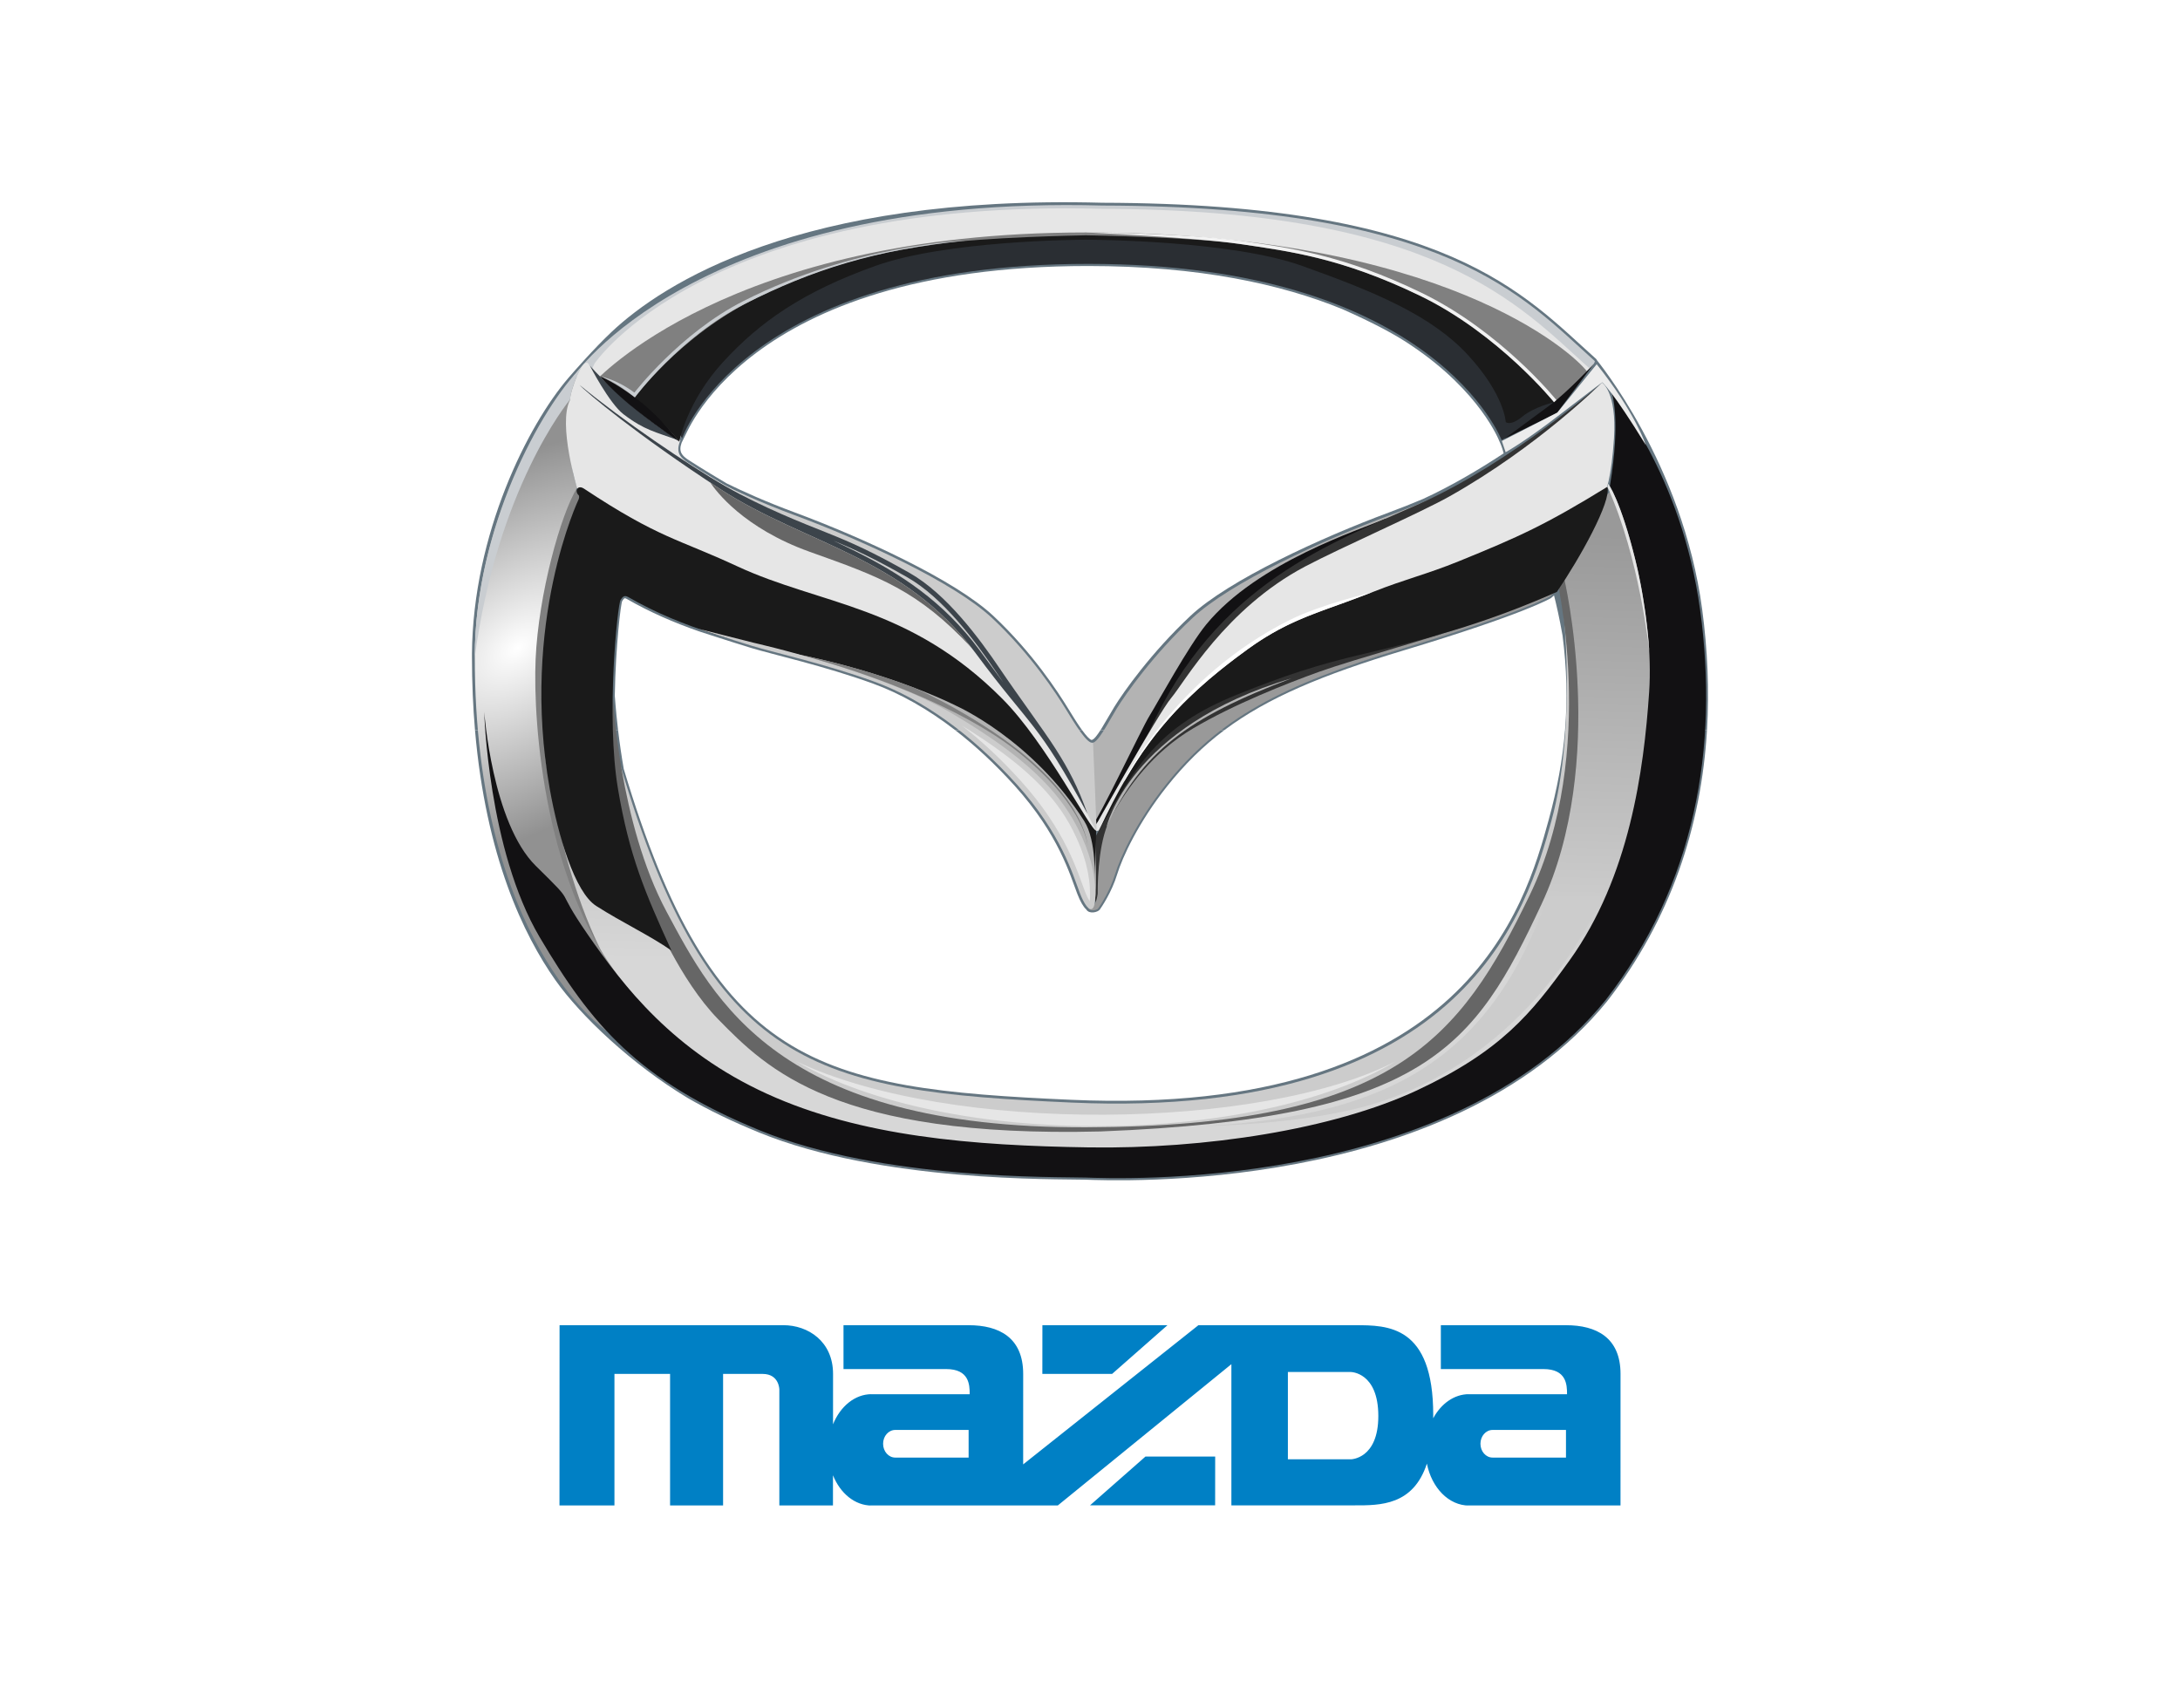 <svg width="97" height="76" viewBox="0 0 97 76" fill="none" xmlns="http://www.w3.org/2000/svg">
<path d="M0 12C0 5.373 5.373 0 12 0H85C91.627 0 97 5.373 97 12V64C97 70.627 91.627 76 85 76H12C5.373 76 0 70.627 0 64V12Z" fill="white"/>
<path d="M43.58 28.939C41.958 26.747 40.027 25.517 38.038 24.529C37.716 24.368 37.392 24.215 37.067 24.064C38.009 24.433 38.919 24.856 40.374 25.684C41.97 26.593 43.404 28.531 44.31 29.871C44.423 30.037 44.537 30.204 44.651 30.369C44.298 29.912 43.944 29.431 43.58 28.939Z" fill="#43565C"/>
<path fill-rule="evenodd" clip-rule="evenodd" d="M27.501 32.487C27.57 33.067 27.654 33.644 27.754 34.219C31.72 47.46 36.335 48.443 47.677 48.944C56.488 49.333 61.531 47.151 64.501 44.418C67.474 41.683 68.388 38.382 68.908 36.491C69.282 35.132 69.53 33.82 69.638 32.488L75.954 32.487C75.698 36.764 74.351 40.904 71.504 44.568C67.984 48.895 62.481 50.885 57.719 51.789C52.955 52.695 48.911 52.518 48.291 52.498C47.672 52.479 45.406 52.511 42.615 52.27C39.822 52.028 36.496 51.512 33.761 50.393C32.556 49.9 31.515 49.394 30.599 48.862C28.122 47.373 25.831 45.206 24.711 43.616C23.305 41.619 21.617 38.122 21.135 32.488L27.501 32.487ZM48.145 32.487C48.338 32.755 48.489 32.91 48.571 32.931C48.62 32.922 48.676 32.883 48.76 32.783C48.824 32.705 48.895 32.604 48.969 32.488L54.485 32.487C53.532 33.2 52.708 34.014 51.932 34.989C50.664 36.583 49.939 38.15 49.707 38.914C49.466 39.709 49.007 40.379 48.936 40.478C48.851 40.596 48.462 40.697 48.332 40.471C48.198 40.351 48.062 40.105 47.937 39.783C47.774 39.362 47.57 38.704 47.159 37.877C46.75 37.054 46.134 36.06 45.145 34.964C44.29 34.018 43.402 33.188 42.494 32.488L48.145 32.487Z" fill="#657681"/>
<path fill-rule="evenodd" clip-rule="evenodd" d="M21.135 32.487C21.048 31.473 21 30.388 21 29.23V29.194L21 29.159L21 29.124L21 29.089C21.044 23.746 23.501 18.902 25.292 16.817C25.538 16.53 26.442 15.496 27.222 14.762C29.465 12.655 35.531 8.658 49.05 9.023C56.739 9.041 61.422 10.05 64.59 11.422C66.175 12.108 67.378 12.884 68.388 13.67C69.394 14.453 70.207 15.246 71.015 15.969L71.036 15.989L71.046 16.016C71.051 16.032 74.873 20.621 75.739 27.117C75.979 28.915 76.06 30.713 75.954 32.487L69.638 32.487C69.75 31.128 69.716 29.748 69.525 28.276C69.39 27.51 69.249 26.898 69.147 26.495C69.17 26.48 69.011 26.616 69.011 26.616C69.011 26.616 67.89 27.31 62.459 28.943C58.848 30.029 56.406 31.05 54.485 32.487L48.97 32.487C48.985 32.464 49.001 32.439 49.016 32.414C49.202 32.116 49.401 31.752 49.584 31.454C49.99 30.795 51.221 29.045 52.971 27.407C54.679 25.809 58.779 23.927 61.809 22.803C62.317 22.615 62.821 22.416 63.319 22.204C64.566 21.631 65.8 20.903 66.907 20.174C66.834 19.892 66.752 19.711 66.708 19.619C66.708 19.619 66.655 19.482 66.531 19.25C66.405 19.013 66.206 18.677 65.911 18.276C65.32 17.475 64.346 16.414 62.815 15.386C62.103 14.895 61.073 14.351 59.723 13.755C57.036 12.654 53.372 11.838 48.41 11.838C40.724 11.838 36.229 13.773 33.659 15.696C32.373 16.658 31.566 17.619 31.081 18.337C30.84 18.695 30.678 18.994 30.576 19.203C30.477 19.407 30.329 19.701 30.329 19.701C30.183 20.109 30.349 20.283 30.647 20.477C31.251 20.869 32.156 21.407 32.322 21.506C33.056 21.869 34.067 22.324 35.359 22.803C38.389 23.927 42.489 25.809 44.198 27.407C45.95 29.047 47.096 30.83 47.499 31.485C47.682 31.782 47.898 32.139 48.102 32.428C48.117 32.449 48.131 32.469 48.145 32.488L42.494 32.487C41.293 31.561 40.058 30.86 38.826 30.414C36.643 29.624 34.406 29.134 33.424 28.835C32.956 28.692 32.392 28.513 31.93 28.364C31.679 28.284 31.429 28.203 31.178 28.121L31.061 28.081C30 27.711 28.912 27.244 27.886 26.652C27.846 26.629 27.821 26.623 27.807 26.623C27.797 26.622 27.786 26.625 27.778 26.631C27.767 26.639 27.753 26.651 27.737 26.673C27.718 26.697 27.702 26.724 27.686 26.748C27.626 26.837 27.394 28.726 27.355 30.958C27.36 30.958 27.39 31.552 27.501 32.488L21.135 32.487" fill="#657681"/>
<path d="M27.59 34.008C31.591 47.552 36.245 48.562 47.689 49.067C65.35 49.847 67.988 40.319 69.03 36.533C70.18 32.355 69.536 26.892 69.536 26.892L71.33 32.998L67.788 44.476L62.821 48.149L57.531 49.755L49.069 50.719L38.26 49.755L32.143 46.68L29.061 42.272L27.865 38.094C27.865 38.094 27.359 35.11 27.59 34.008Z" fill="#CCCCCC"/>
<path d="M69.216 25.467C69.216 25.467 71.149 33.456 68.064 39.839C64.98 46.223 62.045 50.122 48.335 50.168C34.625 50.214 31.778 44.519 29.66 40.573C27.542 36.627 27.27 30.978 27.27 30.978L27.02 37.614L30.945 44.981L34.214 47.967L38.856 49.983L51.275 50.763L56.75 49.983L62.59 48.516L68.157 43.877L70.362 35.934L70.136 27.125C69.793 25.772 69.487 25.219 69.216 25.467Z" fill="#666666"/>
<path d="M24.839 21.282L26.112 22.115C26.112 22.115 25.912 31.357 25.872 31.514C25.833 31.67 25.872 36.668 25.872 36.668L27.501 43.01L26.786 43.607L23.331 34.486L23.689 26.954L24.404 22.234L24.839 21.282Z" fill="#808080"/>
<path d="M69.592 25.711C69.592 25.711 71.554 33.91 68.586 40.247C65.618 46.583 63.478 49.782 48.966 50.352C37.194 50.646 34.134 47.587 31.958 45.361C30.237 43.6 29.04 40.654 29.04 40.654C29.04 40.654 23.727 30.842 24.29 33.937C25.028 37.993 26.205 43.804 30.781 47.452C33.584 49.687 39.238 51.064 39.238 51.064L48.092 51.763L56.014 51.294L68.546 46.472L73.904 34.778C73.655 29.344 73.13 24.848 72.33 21.291L70.582 22.797L69.592 25.711Z" fill="url(#paint0_linear_401_12010)"/>
<path d="M25.368 17.777C25.368 17.777 25.137 20.243 25.689 21.691C24.943 22.884 23.96 26.458 23.833 29.329C23.705 32.201 24.243 39.693 27.951 43.97C27.332 45.139 26.963 45.859 26.963 45.859C26.963 45.859 21.126 41.905 21.126 29.244C21.126 23.139 24.421 17.652 26.169 16.204C25.635 16.949 25.368 17.777 25.368 17.777Z" fill="url(#paint1_radial_401_12010)"/>
<path d="M21.545 31.675C21.545 31.675 21.713 37.81 24.01 41.701C26.307 45.593 28.38 48.081 33.819 50.307C39.258 52.532 47.074 52.364 48.311 52.404C49.549 52.443 64.444 53.108 71.435 44.514C75.441 39.358 76.482 33.252 75.648 27.146C74.813 21.04 71.71 17.473 71.71 17.473C71.71 17.473 72.141 18.58 71.631 21.639C72.388 22.952 73.615 27.314 73.379 30.803C73.144 34.292 72.502 39.025 69.844 42.73C68.136 45.112 66.781 46.778 63.05 48.523C59.319 50.267 53.605 51.14 48.44 51.061C43.275 50.983 38.306 50.581 34.133 48.679C29.96 46.778 27.741 43.887 26.15 41.584C24.559 39.28 25.786 40.448 23.843 38.536C21.899 36.624 21.545 31.675 21.545 31.675Z" fill="#121113"/>
<path d="M25.489 16.796C25.489 16.796 30.878 8.655 49.064 9.147C64.427 9.182 67.734 13.177 70.958 16.065C71.028 16.275 69.681 17.366 69.681 17.366L67.47 18.194L61.136 13.231L49.884 10.783C49.884 10.783 39.295 12.034 38.855 11.98C38.415 11.926 31.478 15.794 31.478 15.794L30.181 19.764L26.072 16.666L25.489 16.796" fill="#C9CDD1"/>
<path d="M26.454 16.178C26.454 16.178 31.386 8.816 49.048 9.294C63.969 9.328 67.593 13.592 70.725 16.396C69.726 17.248 68.674 17.129 68.674 17.129L66.924 18.081L60.772 13.261L49.844 10.883C49.844 10.883 39.56 12.098 39.133 12.046C38.705 11.993 31.968 15.75 31.968 15.75L28.394 17.967L26.236 16.669L26.454 16.178Z" fill="#E6E6E6"/>
<path d="M26.454 16.996C26.454 16.996 32.407 10.345 48.301 10.345C64.195 10.345 70.002 15.716 70.612 16.527C69.921 17.413 68.674 18.359 68.674 18.359C64.602 15.805 60.779 13.788 57.204 12.308L47.591 10.89C47.591 10.89 36.231 13.507 36.012 13.507C35.794 13.507 29.895 17.651 29.895 17.651C29.895 17.651 29.413 18.46 28.964 18.36C27.742 17.372 26.454 16.996 26.454 16.996Z" fill="#808080"/>
<path d="M66.818 19.591C66.818 19.591 63.837 11.743 48.427 11.743C33.017 11.743 30.35 19.503 30.35 19.503L29.613 18.214L32.235 14.634L39.18 11.464L44.004 10.728L48.61 10.501L54.514 10.821L59.163 11.81L65.579 15.05L69.055 17.799L69.303 18.078L66.818 19.591Z" fill="#2A2E33"/>
<path d="M66.382 20.806C66.382 20.806 64.895 21.796 61.864 22.92C58.833 24.044 54.752 25.92 53.062 27.501C51.32 29.131 50.095 30.873 49.694 31.525C49.293 32.177 48.819 33.144 48.566 33.05C48.535 33.608 48.409 36.939 48.409 36.939L48.598 37.065L50.188 34.322L55.463 28.594L57.864 26.04L66.044 22.142L66.382 20.806Z" fill="#B3B3B3"/>
<path d="M61.562 23.119C60.577 23.55 55.957 25.004 53.669 27.794C52.889 28.744 51.521 31.249 51.148 31.855C50.774 32.461 48.966 36.323 48.526 36.856C48.086 37.389 50.874 34.605 50.874 34.605C50.874 34.605 58.439 27.893 58.606 27.794C58.772 27.694 61.461 25.276 61.461 25.276C61.461 25.276 62.335 22.781 61.562 23.119" fill="#121113"/>
<path d="M71.213 17.093C71.213 17.093 67.251 20.582 63.215 22.393C59.179 24.204 54.145 25.937 51.131 32.555C48.84 36.591 54.71 28.932 54.71 28.932L57.798 26.721L64.963 23.532L68.625 21.188L71.213 17.093Z" fill="#333333"/>
<path d="M71.28 17.026C71.28 17.026 68.461 19.86 64.489 22.094C63.175 22.833 59.681 24.36 58.072 25.21C54.528 27.082 52.695 30.377 52.121 31.05C51.548 31.722 48.593 37.022 48.593 37.022L49.867 36.749L54.776 30.277L58.772 27.86L67.885 25.01L70.873 22.526C70.873 22.526 71.597 22.893 71.814 19.51C71.947 17.426 71.28 17.026 71.28 17.026L71.28 17.026Z" fill="#E6E6E6"/>
<path d="M64.577 28.145L58.542 30.08L55.156 31.471L50.868 34.66C50.868 34.66 49.858 36.459 49.776 36.841C49.694 37.222 49.066 39.294 49.066 39.294L48.984 39.975L48.765 40.248L48.574 39.021L48.682 37.347L49.519 35.801L50.486 34.142L52.288 32.207L54.773 30.735L58.979 29.426L62.474 28.527L64.577 28.145Z" fill="#333333"/>
<path d="M68.963 26.543C68.963 26.543 67.853 27.226 62.444 28.853C57.036 30.48 54.225 31.967 51.863 34.935C50.588 36.539 49.856 38.118 49.619 38.896C49.383 39.674 48.932 40.333 48.864 40.429C48.793 40.527 48.428 40.569 48.424 40.357C48.422 40.284 48.736 40.556 48.842 39.775C48.839 38.87 48.922 37.269 49.454 36.326C50.186 35.03 51.296 33.474 53.091 32.413C54.886 31.352 57.201 30.433 58.712 29.89C60.224 29.348 64.003 28.311 65.633 27.721C67.263 27.132 69.317 26.236 69.317 26.236L68.963 26.543Z" fill="#999999"/>
<path d="M48.727 37.222C48.727 37.222 48.815 39.708 48.727 39.971C48.639 40.233 48.204 39.839 48.204 39.839L46.434 35.718L43.944 33.145L40.163 30.788L38.503 30.135L35.838 29.306L34.745 28.978L34.526 28.346L40.098 29.7L44.27 31.879L46.412 33.886L48.007 36.066L48.727 37.222Z" fill="#B3B3B3"/>
<path d="M30.819 20.806C30.819 20.806 32.306 21.796 35.338 22.92C38.369 24.044 42.449 25.92 44.14 27.501C45.881 29.131 47.022 30.904 47.423 31.557C47.824 32.209 48.383 33.144 48.635 33.05C48.666 33.608 48.793 36.939 48.793 36.939L48.604 37.065L47.013 34.322L41.739 28.594L39.337 26.04L31.157 22.142L30.819 20.806Z" fill="#CCCCCC"/>
<path d="M48.061 36.13L45.899 33.436L41.973 30.073L29.499 25.215L25.697 21.785C25.697 21.785 24.808 18.876 25.365 17.796C25.345 17.457 25.978 15.695 26.214 16.244C26.858 16.897 27.633 17.868 30.277 19.591C30.049 20.126 30.262 20.36 30.604 20.582C31.273 21.016 32.31 21.63 32.31 21.63L34.537 22.855L38.872 25.037L41.167 26.481L43.412 28.841L45.092 30.911L46.908 33.271L48.767 36.975L48.061 36.13Z" fill="#E6E6E6"/>
<path d="M29.876 42.302C28.914 41.628 27.706 41.069 26.527 40.315C25.579 39.709 24.833 37.199 24.462 35.111C23.14 27.676 25.751 22.21 25.751 22.21C25.751 22.21 25.796 22.082 25.746 22.036C25.556 21.863 25.692 21.551 25.99 21.749C29.323 23.959 30.177 23.978 32.788 25.194C36.526 26.934 40.445 26.918 44.603 31.1C46.582 33.091 48.548 37.011 48.776 36.962C48.76 37.352 48.701 39.196 48.701 39.196C48.701 39.196 48.806 37.423 48.24 36.533C45.943 32.926 42.578 31.425 42.578 31.425C42.578 31.425 39.679 29.919 35.136 29.047C33.178 28.67 30.389 27.977 27.957 26.572C27.756 26.455 27.681 26.597 27.611 26.702C27.479 26.9 26.955 31.897 27.498 35.111C28.002 38.095 28.694 39.709 29.876 42.302Z" fill="#1A1A1A"/>
<path d="M26.241 16.263C26.241 16.263 27.701 17.989 30.195 19.599C29.152 19.213 28.686 19.153 27.743 18.435C27.11 17.953 26.241 16.263 26.241 16.263Z" fill="#3C444B"/>
<path d="M70.923 16.188C70.923 16.188 69.765 17.433 68.988 18.013C68.212 18.593 66.911 19.543 66.911 19.543L69.281 18.374L70.923 16.188" fill="#121113"/>
<path d="M28.134 17.815C28.134 17.815 30.224 14.925 33.719 13.233C37.215 11.54 39.546 11.178 41.705 10.861C43.778 10.556 47.979 10.477 48.309 10.471H48.33C48.67 10.476 53.11 10.556 55.186 10.861C57.344 11.178 59.694 11.471 63.19 13.164C66.685 14.856 69.147 17.899 69.147 17.899C69.147 17.899 68.27 18.104 67.734 18.542C67.199 18.98 66.998 18.782 66.998 18.782C66.998 18.782 66.95 17.573 65.323 15.805C63.696 14.036 61.182 12.991 57.928 11.829C54.783 10.706 48.729 10.669 48.33 10.668H48.309C47.92 10.669 42.106 10.707 38.962 11.829C35.709 12.991 33.816 14.326 32.189 16.094C30.562 17.863 30.224 19.656 30.224 19.656C30.224 19.656 29.692 18.98 29.156 18.542C28.621 18.104 28.134 17.815 28.134 17.815L28.134 17.815Z" fill="#1A1A1A"/>
<path fill-rule="evenodd" clip-rule="evenodd" d="M44.645 30.374C44.294 29.893 43.94 29.413 43.586 28.934C41.963 26.741 40.03 25.511 38.041 24.522C37.719 24.363 37.396 24.207 37.07 24.057C38.006 24.44 38.916 24.863 40.37 25.691C41.964 26.598 43.398 28.535 44.304 29.875C44.417 30.042 44.531 30.208 44.645 30.374ZM25.788 17.131C26.072 17.446 28.324 19.342 32.03 21.755C35.816 24.22 40.222 24.756 43.41 29.066C45.894 32.422 46.149 32.063 48.386 36.212C47.97 35.028 47.531 34.204 46.969 33.325C46.407 32.446 45.389 31.088 44.485 29.752C43.581 28.415 42.122 26.436 40.478 25.5C38.834 24.564 37.88 24.142 36.806 23.713C35.731 23.284 33.98 22.605 32.286 21.641C30.592 20.676 27.681 18.689 25.788 17.131Z" fill="#3C444B"/>
<path d="M48.88 37.004C50.555 33.384 52.172 31.305 55.529 28.881C57.472 27.478 58.874 27.22 61.091 26.342C62.559 25.76 63.442 25.573 64.905 24.979C67.579 23.892 68.77 23.357 71.521 21.663C71.713 22.31 70.29 24.85 69.274 26.342C66.416 27.598 64.115 28.296 60.692 29.096C58.638 29.575 57.128 30.071 55.041 30.913C51.545 32.323 50.534 34.06 48.88 37.004V37.004Z" fill="#1A1A1A"/>
<path d="M47.946 36.841C48.489 37.911 48.738 38.858 48.738 39.812C48.738 40.766 48.383 40.602 48.055 39.758C47.728 38.912 47.236 37.113 45.243 34.905C43.249 32.697 41.064 31.116 38.88 30.326C36.695 29.535 34.456 29.045 33.472 28.745C32.489 28.445 31.085 27.985 31.085 27.985L33.554 28.609C33.554 28.609 39.153 29.863 42.348 31.743C45.543 33.624 47.089 35.15 47.946 36.841Z" fill="#CCCCCC"/>
<path d="M25.364 17.782C25.242 17.93 22.119 21.779 21.126 29.244C21.126 23.466 24.088 18.108 25.887 16.323C25.636 16.698 25.363 17.535 25.364 17.782Z" fill="#C9CDD1"/>
<path d="M30.212 19.639C30.212 19.639 29.422 18.601 28.434 17.828C27.447 17.055 26.694 16.739 26.694 16.739C26.694 16.739 27.241 17.41 28.354 18.286C29.466 19.162 30.212 19.639 30.212 19.639Z" fill="#121113"/>
<path d="M26.699 16.747C26.699 16.747 27.329 16.94 28.251 17.684C28.251 17.684 30.23 15.004 33.158 13.516C36.086 12.028 38.979 11.101 42.95 10.709C42.95 10.709 38.05 10.874 33.074 13.4C30.253 14.832 28.229 17.471 28.229 17.471C27.735 17.108 27.226 16.866 26.699 16.747Z" fill="#C9CDD1"/>
<path d="M71.559 21.529C71.559 21.529 72.098 22.231 72.767 24.926C73.275 26.975 73.385 28.988 73.385 28.988C73.385 28.988 72.954 24.799 71.522 21.666L71.559 21.529Z" fill="#E6E6E6"/>
<path d="M48.331 10.346C48.691 10.337 53.126 10.409 55.207 10.715C56.291 10.874 57.423 11.027 58.722 11.353C60.025 11.68 61.495 12.179 63.254 13.031C65.019 13.886 66.521 15.08 67.579 16.058C68.023 16.468 68.448 16.897 68.855 17.344C68.99 17.493 69.122 17.645 69.252 17.798L69.147 17.898C69.147 17.898 66.685 14.856 63.19 13.163C59.694 11.47 57.345 11.178 55.186 10.86C53.11 10.556 48.331 10.346 48.331 10.346Z" fill="#F2F2F2"/>
<path d="M35.416 47.225C42.319 50.498 56.179 50.304 62.114 47.225C55.874 50.98 42.243 51.175 35.416 47.225Z" fill="#E6E6E6"/>
<path d="M68.874 39.887H71.267C71.267 39.887 68.648 46.694 61.32 49.064C58.253 50.055 53.659 50.109 53.659 50.109C62.04 49.619 66.35 46.944 68.874 39.886V39.887Z" fill="#CCCCCC"/>
<path d="M50.005 34.781C50.005 34.781 52.195 30.187 57.387 27.59C58.754 26.906 61.042 26.358 61.042 26.358L59.71 26.857C58.219 27.392 57.037 27.792 55.529 28.881C52.939 30.751 51.385 32.416 50.04 34.742L50.005 34.781Z" fill="white"/>
<path d="M49.233 36.807C49.233 36.807 50.242 32.332 57.463 30.189C52.86 31.926 50.81 33.444 49.233 36.807V36.807Z" fill="#B3B3B3"/>
<path d="M48.485 40.111C48.431 40.024 48.358 39.885 48.276 39.672C48.11 39.245 47.903 38.578 47.485 37.738C47.063 36.888 46.43 35.869 45.418 34.747C44.577 33.816 43.701 32.993 42.803 32.292C45.59 34.004 46.959 35.416 47.735 36.947C48.265 37.992 48.502 38.903 48.502 39.812C48.502 39.939 48.495 40.037 48.485 40.111Z" fill="#E6E6E6"/>
<path d="M66.826 19.626L66.994 20.124C66.994 20.124 67.827 19.665 69.326 18.511C70.826 17.358 71.29 17.015 71.29 17.015C71.29 17.015 71.719 17.345 73.236 19.815C73.236 19.815 72.763 18.361 71.045 16.209L69.3 18.357L66.826 19.626Z" fill="#ECECEC"/>
<path d="M43.243 28.844C40.829 26.251 39.126 25.663 36.034 24.558C33.065 23.497 31.841 21.831 31.608 21.479C31.748 21.571 31.889 21.663 32.03 21.755C35.75 24.178 40.069 24.737 43.243 28.844Z" fill="#666666"/>
<path d="M57.305 64.942H60.105C60.105 64.942 61.329 64.934 61.329 63.016C61.329 61.06 60.105 61.057 60.105 61.057H57.305V64.942ZM39.834 63.635C39.536 63.635 39.294 63.91 39.294 64.25C39.294 64.59 39.536 64.865 39.834 64.865L43.099 64.865V63.635L39.834 63.635ZM66.413 63.635C66.115 63.635 65.873 63.91 65.873 64.25C65.873 64.59 66.115 64.865 66.413 64.865L69.679 64.865V63.635L66.413 63.635V63.635ZM65.272 62.046H69.726C69.727 61.613 69.697 60.927 68.679 60.926C67.629 60.926 64.111 60.926 64.111 60.926V58.973C64.111 58.973 67.507 58.974 69.679 58.974C71.034 58.974 72.106 59.525 72.106 61.142L72.105 66.995H65.287L65.365 67C64.462 67 63.703 66.207 63.49 65.134C62.883 66.995 61.415 66.994 60.279 66.991L54.791 66.991V60.708L47.068 66.995H38.708L38.786 67C38.036 67 37.385 66.453 37.064 65.653L37.063 66.995H34.677V61.832C34.677 61.832 34.672 61.144 33.938 61.142H32.174V66.995H29.815V61.142H27.34V66.995H24.894L24.898 58.973L34.855 58.973C35.954 58.973 37.067 59.693 37.067 61.142L37.066 63.385C37.387 62.588 38.036 62.043 38.784 62.043L38.693 62.046H43.147C43.148 61.613 43.118 60.927 42.1 60.926C41.05 60.926 37.532 60.926 37.532 60.926V58.973C37.532 58.973 40.928 58.974 43.099 58.974C44.455 58.974 45.527 59.525 45.527 61.142L45.526 65.168L53.325 58.973H54.791L60.298 58.974C61.748 58.974 63.772 58.974 63.772 62.972L63.771 63.116C64.12 62.468 64.703 62.043 65.364 62.043L65.272 62.046ZM46.382 58.973H51.948L49.483 61.142H46.38L46.382 58.973ZM54.068 66.989H48.502L50.967 64.82H54.07L54.068 66.989Z" fill="#0080C5"/>
<path d="M35.627 29.141C35.627 29.141 36.126 29.25 36.285 29.288C38.112 29.703 39.614 30.202 40.693 30.613C41.614 31.03 42.648 31.576 43.77 32.291C48.374 35.227 48.399 37.675 48.399 37.675C48.399 37.675 48.334 35.99 45.524 33.647C42.693 31.286 37.882 29.789 36.459 29.382C36.198 29.307 35.627 29.141 35.627 29.141Z" fill="#808080"/>
<defs>
<linearGradient id="paint0_linear_401_12010" x1="67.972" y1="23.706" x2="67.484" y2="43.65" gradientUnits="userSpaceOnUse">
<stop stop-color="#999999"/>
<stop offset="1" stop-color="#D7D7D7"/>
</linearGradient>
<radialGradient id="paint1_radial_401_12010" cx="0" cy="0" r="1" gradientUnits="userSpaceOnUse" gradientTransform="translate(23.046 28.83) rotate(-36.723) scale(12.309 7.597)">
<stop stop-color="white"/>
<stop offset="1" stop-color="#919191"/>
</radialGradient>
</defs>
</svg>
